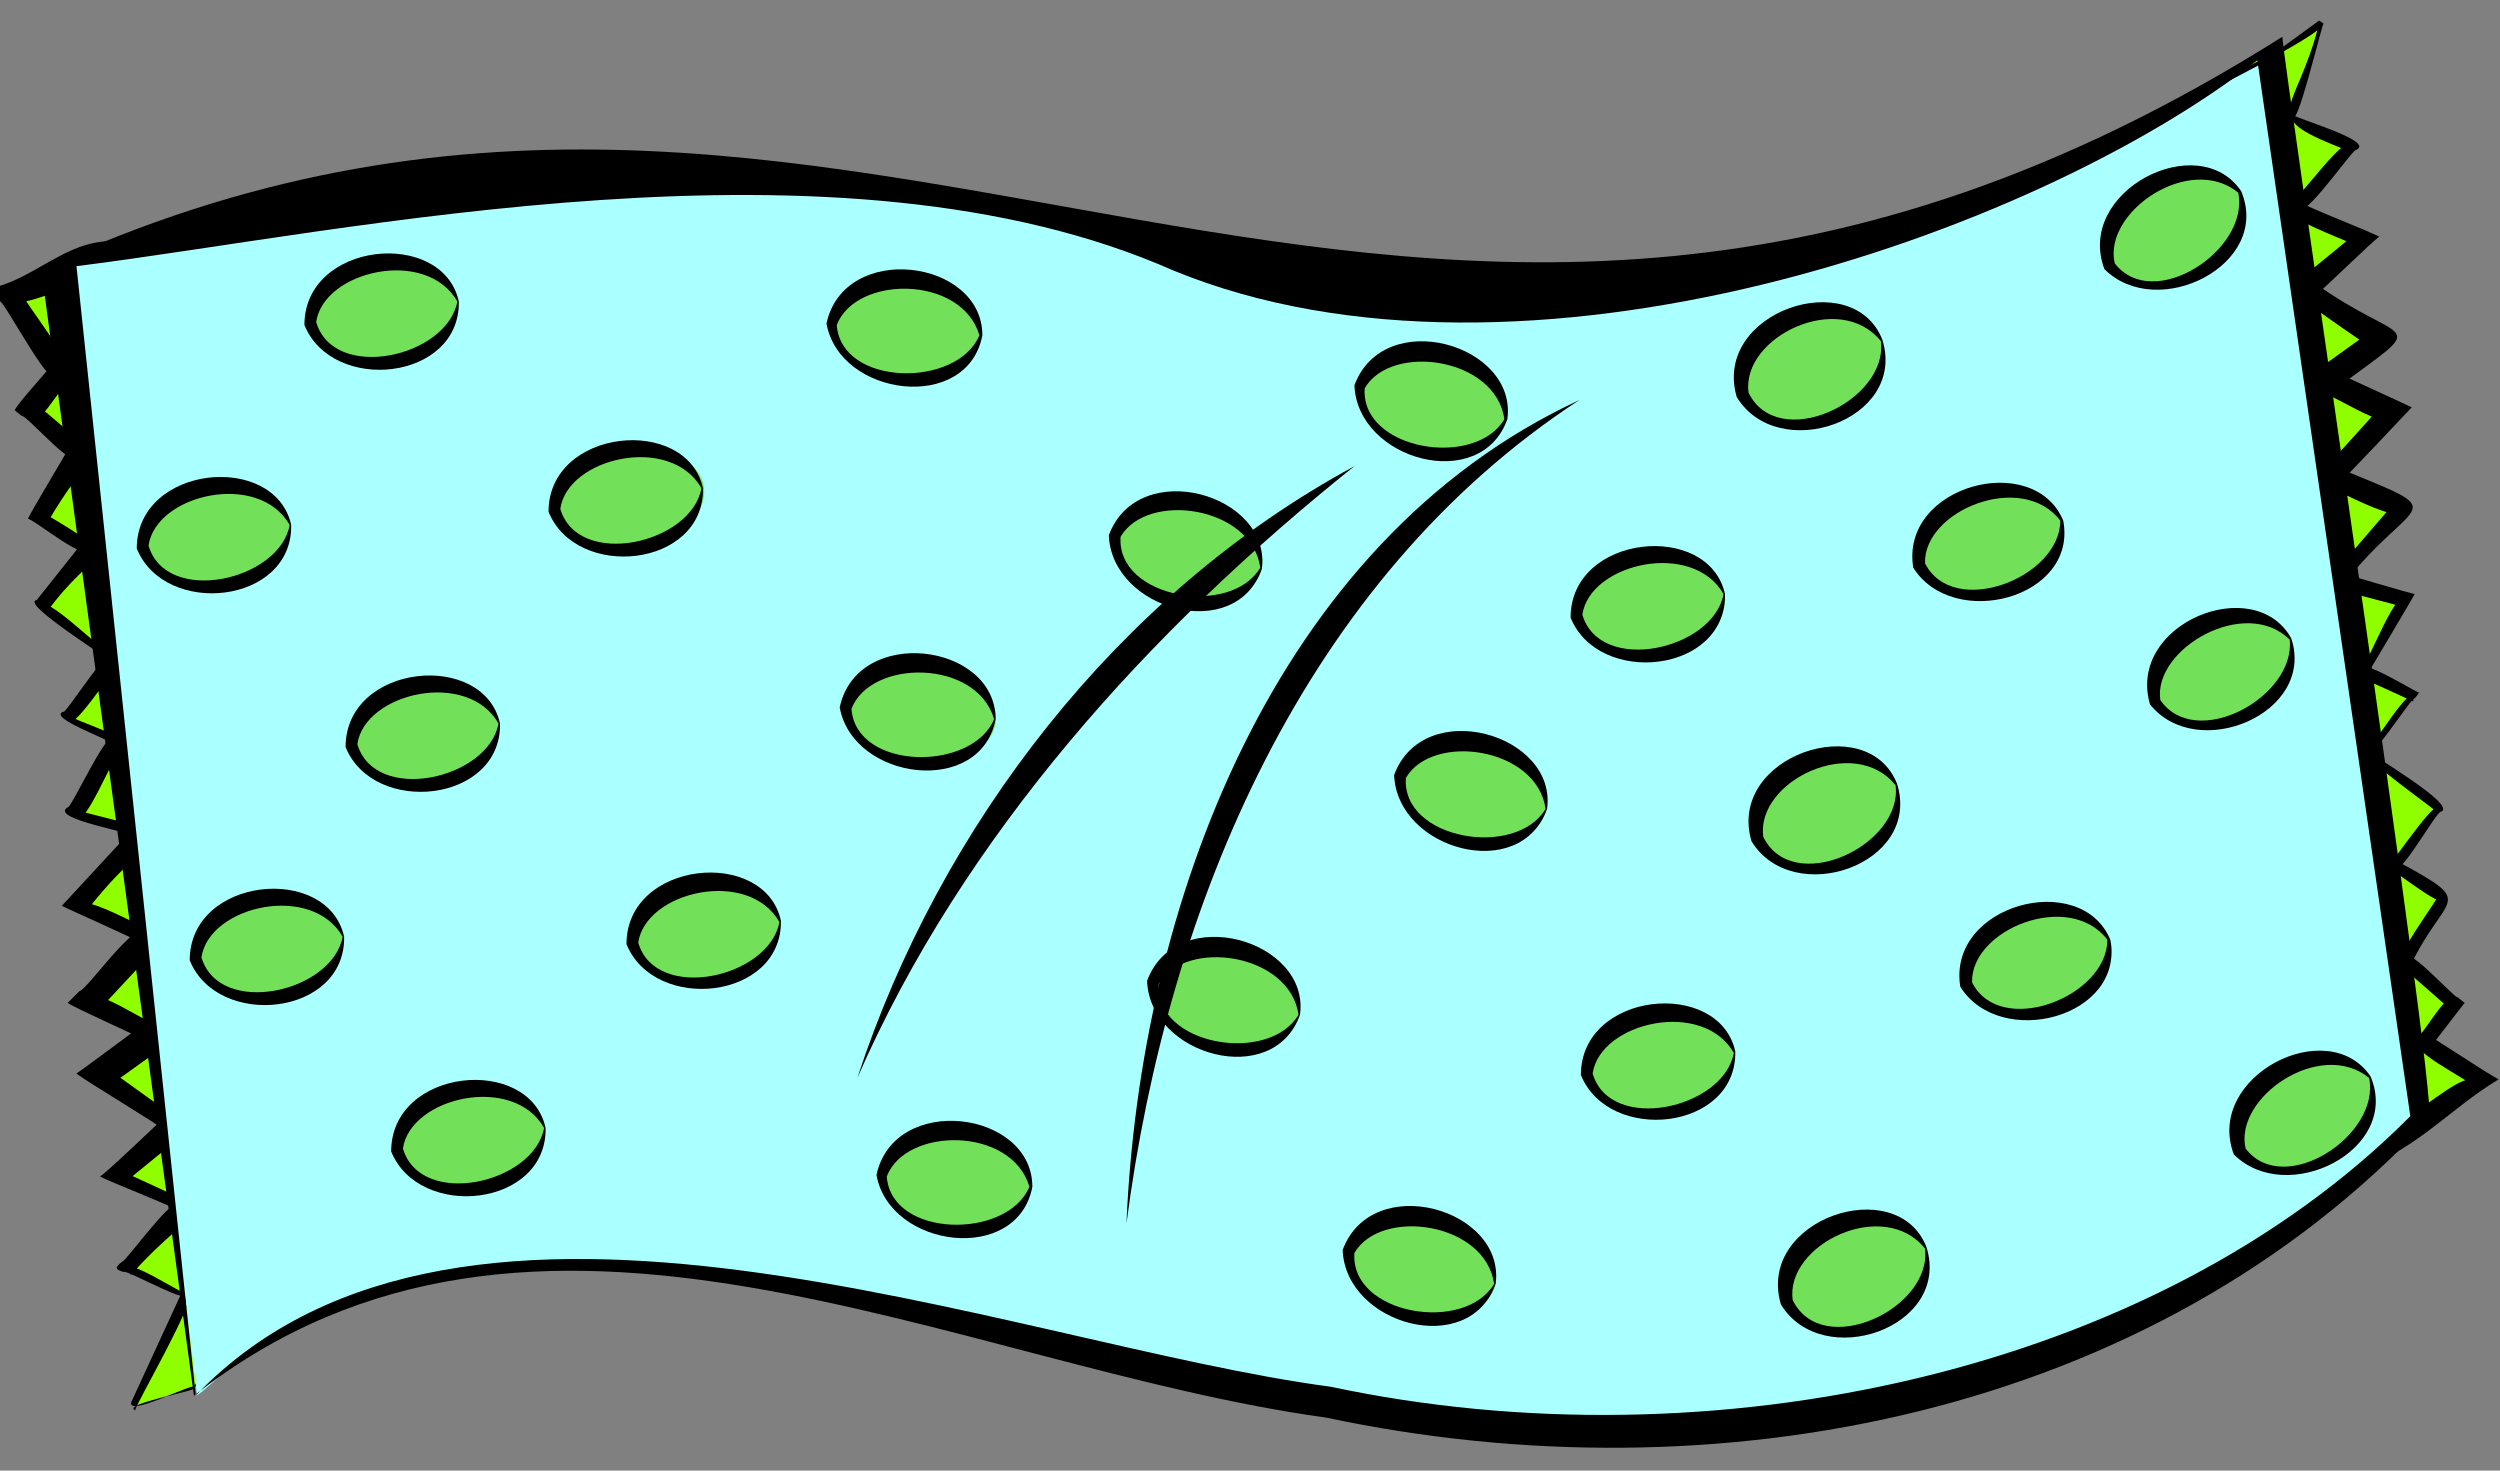 <?xml version="1.0" encoding="UTF-8"?>
<svg id="Layer_1" data-name="Layer 1" xmlns="http://www.w3.org/2000/svg" version="1.1" viewBox="0 0 1.7 1">
  <rect x="0" y="0" width="1.7" height="1" fill="#808080" stroke="none"/>
  <defs>
    <style>
      .cls-1 {
        fill: #aff;
      }

      .cls-1, .cls-2, .cls-3, .cls-4 {
        stroke-width: 0px;
      }

      .cls-2 {
        fill: #8fff00;
      }

      .cls-3 {
        fill: #000;
      }

      .cls-4 {
        fill: #72e058;
      }
    </style>
  </defs>
  <g>
    <path class="cls-2" d="M1.544.039l.034-.023-.021.065.041.018-.039.042.046.021-.039.034.051.034-.039.029.046.021-.041.044.049.021-.044.05.046.013-.028.05.033.016-.031.039.049.036-.031.039.033.021-.026.044.033.029-.021.026.039.026-.044.031s-.051.036-.057.018-.08-.726-.08-.726l.036-.019Z"/>
    <path class="cls-3" d="M1.544.038l.033-.024.003.002c-.001,0-.019.076-.021.062.003.003.057.018.043.024-.003-0-.043.059-.039.035.006.004.05.021.055.024-.004.002-.04.038-.045.041,0,0-.001-.011-.001-.011.064.047.084.023.014.075,0,0-.002-.015-.002-.015.008.004.05.023.056.026-.004.004-.044.047-.05.052,0,0-.003-.012-.003-.012.085.035.055.018.006.081,0,0-.003-.009-.003-.009.003.001.051.015.052.015-.001.002-.03.051-.032.054-.01-.014.033.013.035.013,0,0-.003.004-.003.004-.001-.003-.035.051-.032.035.001.003.061.037.05.042-.002-.003-.035.057-.031.033.057.031.034.021.01.072-.01-.023.031.023.032.021,0,0,.005.004.005.004l-.004.005-.02.026-.002-.01.039.025.01.006c-.035.021-.058.051-.103.064-.062-.108-.066-.584-.092-.739-.002-.001.037-.02.037-.02h0ZM1.545.04c.001-.001-.04.024-.034.018.025.187.068.537.087.722.021.005.088-.069.087-.039-.005-.007-.055-.029-.04-.037.004-.002.025-.04.022-.017,0,0-.033-.029-.033-.029-.011-.002.025-.047.025-.051.012.02-.036-.02-.036-.017,0,0,.003-.004.003-.004.001.001.036-.052.032-.033-.001-.002-.053-.038-.049-.042.002.001.034-.053.032-.034-.002-.001-.037-.017-.038-.017,0,0,.002-.004.002-.004.003.001.029-.068.03-.043-.006-.002-.05-.013-.055-.015,0,0,.006-.007.006-.007l.043-.05c.016.025-.053-.016-.056-.014.004-.004.043-.047.048-.053.016.03-.037-.009-.044-.007-.016-.006-.017-.005-.002-.015,0,0,.039-.028.039-.028l0.0.013c-.005-.002-.055-.038-.058-.04.003-.004.042-.034.046-.039,0,0,.002.01.002.01-.003-.003-.065-.024-.047-.03.002.004.044-.057.041-.035-.065-.025-.037-.023-.021-.087.011.001-.033.023-.032.024h0Z"/>
  </g>
  <g>
    <path class="cls-2" d="M.133.943l-.042.013.037-.075-.041-.019.039-.041-.046-.021.039-.034-.051-.035.039-.028-.046-.021.042-.044-.049-.021.044-.049-.046-.013.029-.049-.033-.016.031-.039-.049-.037.031-.039-.033-.021.026-.044-.033-.029.021-.026L.008.201l.026-.013s.065-.029.07-.01.072.727.072.727l-.043.038Z"/>
    <path class="cls-3" d="M.133.943c-.002-.003-.044.02-.044.011,0,0,.035-.076.035-.076.011.013-.04-.016-.04-.013-.006-.002-.006-.003-.001-.007.003 0.0.044-.059.04-.034-.006-.004-.05-.021-.055-.024.004-.002.04-.037.045-.041,0,0,.001.011.001.011-.007-.006-.056-.035-.062-.04.006-.004.042-.031.049-.036,0,0,.001.015.001.015-.007-.004-.05-.023-.056-.027,0,0,.008-.008.008-.008.005-0.0.049-.064.044-.032-.005-.003-.052-.024-.056-.026.001-.001.048-.052.051-.055,0,0,.002.009.002.009-.003-.004-.062-.013-.049-.021.002.002.032-.064.031-.043-.002-.003-.045-.018-.034-.022.001.003.035-.052.032-.034-0-.002-.062-.04-.05-.042,0,0,.031-.039.031-.039.011.02-.037-.019-.037-.016 0-.002.027-.046.028-.049.01.023-.03-.023-.032-.021,0,0-.005-.004-.005-.004.002-.005.022-.026.025-.031.006.029-.033-.045-.035-.043,0,0-.006-.009-.006-.009.04-.009.063-.051.118-.022.007.065.025.244.032.312,0,0,.034.417.034.417.001.003-.044.038-.045.04H.133ZM.132.942c-.001.001.046-.044.042-.037,0,0-.049-.413-.049-.413-.007-.068-.024-.245-.03-.311-.01-.008-.098.042-.081.017.001.006.043.057.033.061-.005.002-.025.04-.022.016.051.043.036.029.007.081,0,0-.002-.007-.002-.007.057.034.034.022.002.067-.01-.02.047.035.047.032,0,0,.001.005.001.005-.001-.001-.035.051-.032.034.002.003.044.015.035.021-.003-.001-.03.067-.031.043.082.021.051.009.005.071-.016-.025.053.017.056.015-.003.004-.043.047-.048.052-.015-.03.037.01.044.008.015.006.016.005.002.015,0,0-.039.028-.039.028l-0-.014c.005.003.054.039.058.041-.004.004-.042.034-.047.039,0,0-.001-.01-.001-.01.073.034.054.018.007.071-.011-.018.037.015.039.013.007.002-.037.077-.036.079-.01-.004.041-.013.04-.015H.132Z"/>
  </g>
  <g>
    <path class="cls-1" d="M.133.949c.01,0,.096-.127.374-.078s.355.101.646.101.493-.214.493-.214l-.102-.718s-.445.249-.707.143C.469.032.041.182.041.182l.093.767Z"/>
    <path class="cls-3" d="M.134.948c.182-.188.552-.034.771-.005.258.055.56-.009.734-.184,0,0-.104-.718-.104-.718-.152.119-.5.24-.737.143-.228-.101-.562-.026-.746-.003,0,0,.081.767.081.767H.134ZM.132.95L.028.183C.59-.078.947.407,1.552.025c.001.021.105.717.1.736-.189.203-.487.259-.75.203-.254-.035-.539-.197-.77-.015H.132Z"/>
  </g>
  <g>
    <ellipse class="cls-4" cx=".261" cy=".212" rx=".051" ry=".034" transform="translate(-.029 .042) rotate(-8.66)"/>
    <path class="cls-3" d="M.312.205c.001.054-.086.063-.105.016,0-.057.094-.066.105-.016,0,0-.011-.051,0,0ZM.311.205c-.021-.037-.091-.021-.096.014.012.041.089.024.096-.014,0,0-.007.039,0,0Z"/>
  </g>
  <g>
    <ellipse class="cls-4" cx=".616" cy=".224" rx=".034" ry=".051" transform="translate(.348 .822) rotate(-85.822)"/>
    <path class="cls-3" d="M.668.228c-.01.053-.097.042-.106-.008.012-.056.106-.044.106.008,0,0-0-.052,0,0ZM.666.228c-.012-.041-.084-.041-.097-.007.003.042.082.043.097.007,0,0-.015.036,0,0Z"/>
  </g>
  <g>
    <ellipse class="cls-4" cx=".626" cy=".486" rx=".034" ry=".051" transform="translate(.096 1.075) rotate(-85.822)"/>
    <path class="cls-3" d="M.677.489c-.01.053-.097.042-.106-.008.012-.056.106-.044.106.008,0,0-0-.052,0,0ZM.676.489c-.012-.041-.084-.041-.097-.007.003.042.082.043.097.007,0,0-.015.036,0,0Z"/>
  </g>
  <g>
    <ellipse class="cls-4" cx=".65" cy=".803" rx=".034" ry=".051" transform="translate(-.198 1.393) rotate(-85.822)"/>
    <path class="cls-3" d="M.702.807c-.01.053-.097.042-.106-.008.012-.056.106-.044.106.008,0,0-0-.052,0,0ZM.7.807c-.012-.041-.084-.041-.097-.007.003.042.082.043.097.007,0,0-.015.036,0,0Z"/>
  </g>
  <g>
    <ellipse class="cls-4" cx=".834" cy=".679" rx=".034" ry=".051" transform="translate(-.011 1.345) rotate(-77.402)"/>
    <path class="cls-3" d="M.884.69c-.018.051-.102.028-.104-.023.02-.054.111-.028.104.023,0,0,.007-.051,0,0ZM.883.69c-.006-.042-.077-.052-.095-.021-.003.042.075.055.095.021,0,0-.02.034,0,0Z"/>
  </g>
  <g>
    <ellipse class="cls-4" cx=".967" cy=".862" rx=".034" ry=".051" transform="translate(-.085 1.618) rotate(-77.402)"/>
    <path class="cls-3" d="M1.017.873c-.018.051-.102.028-.104-.023.02-.054.111-.028.104.023,0,0,.007-.051,0,0ZM1.016.873c-.006-.042-.077-.052-.095-.021-.003.042.075.055.095.021,0,0-.02.034,0,0Z"/>
  </g>
  <g>
    <ellipse class="cls-4" cx="1.002" cy=".539" rx=".034" ry=".051" transform="translate(.257 1.4) rotate(-77.402)"/>
    <path class="cls-3" d="M1.052.55c-.018.051-.102.028-.104-.023.02-.054.111-.028.104.023,0,0,.007-.051,0,0ZM1.051.55c-.006-.042-.077-.052-.095-.021-.003.042.075.055.095.021,0,0-.02.034,0,0Z"/>
  </g>
  <g>
    <ellipse class="cls-4" cx=".974" cy=".274" rx=".034" ry=".051" transform="translate(.494 1.165) rotate(-77.402)"/>
    <path class="cls-3" d="M1.025.285c-.018.051-.102.028-.104-.023.02-.054.111-.028.104.023,0,0,.007-.051,0,0ZM1.023.285c-.006-.042-.077-.052-.095-.021-.003.042.075.055.095.021,0,0-.02.034,0,0Z"/>
  </g>
  <g>
    <ellipse class="cls-4" cx=".808" cy=".376" rx=".034" ry=".051" transform="translate(.265 1.082) rotate(-77.402)"/>
    <path class="cls-3" d="M.858.387c-.018.051-.102.028-.104-.023.02-.054.111-.028.104.023,0,0,.007-.051,0,0ZM.857.386c-.006-.042-.077-.052-.095-.021-.003.042.075.055.095.021,0,0-.02.034,0,0Z"/>
  </g>
  <g>
    <ellipse class="cls-4" cx=".428" cy=".339" rx=".051" ry=".034" transform="translate(-.046 .068) rotate(-8.66)"/>
    <path class="cls-3" d="M.478.332c.001.054-.086.063-.105.016,0-.057.094-.066.105-.016,0,0-.011-.051,0,0ZM.477.332c-.021-.037-.091-.021-.096.014.012.041.089.024.096-.014,0,0-.007.039,0,0Z"/>
  </g>
  <g>
    <ellipse class="cls-4" cx=".289" cy=".5" rx=".051" ry=".034" transform="translate(-.072 .049) rotate(-8.66)"/>
    <path class="cls-3" d="M.34.492c.001.054-.086.063-.105.016,0-.057.094-.066.105-.016,0,0-.011-.051,0,0ZM.339.492c-.021-.037-.091-.021-.096.014.012.041.089.024.096-.014,0,0-.007.039,0,0Z"/>
  </g>
  <g>
    <ellipse class="cls-4" cx=".183" cy=".644" rx=".051" ry=".034" transform="translate(-.095 .035) rotate(-8.66)"/>
    <path class="cls-3" d="M.234.637c.001.054-.086.063-.105.016,0-.057.094-.066.105-.016,0,0-.011-.051,0,0ZM.233.637c-.021-.037-.091-.021-.096.014.012.041.089.024.096-.014,0,0-.007.039,0,0Z"/>
  </g>
  <g>
    <ellipse class="cls-4" cx=".147" cy=".364" rx=".051" ry=".034" transform="translate(-.053 .026) rotate(-8.66)"/>
    <path class="cls-3" d="M.198.357c.001.054-.086.063-.105.016,0-.057.094-.066.105-.016,0,0-.011-.051,0,0ZM.197.357c-.021-.037-.091-.021-.096.014.012.041.089.024.096-.014,0,0-.007.039,0,0Z"/>
  </g>
  <g>
    <ellipse class="cls-4" cx=".48" cy=".634" rx=".051" ry=".034" transform="translate(-.09 .08) rotate(-8.66)"/>
    <path class="cls-3" d="M.531.626c.001.054-.086.063-.105.016,0-.057.094-.066.105-.016,0,0-.011-.051,0,0ZM.53.627c-.021-.037-.091-.021-.096.014.012.041.089.024.096-.014,0,0-.007.039,0,0Z"/>
  </g>
  <g>
    <ellipse class="cls-4" cx=".32" cy=".775" rx=".051" ry=".034" transform="translate(-.113 .057) rotate(-8.66)"/>
    <path class="cls-3" d="M.371.767c.001.054-.086.063-.105.016,0-.057.094-.066.105-.016,0,0-.011-.051,0,0ZM.37.767c-.021-.037-.091-.021-.096.014.012.041.089.024.096-.014,0,0-.007.039,0,0Z"/>
  </g>
  <g>
    <ellipse class="cls-4" cx="1.122" cy=".412" rx=".051" ry=".034" transform="translate(-.049 .174) rotate(-8.66)"/>
    <path class="cls-3" d="M1.173.404c.001.054-.086.063-.105.016,0-.057.094-.066.105-.016,0,0-.011-.051,0,0ZM1.172.404c-.021-.037-.091-.021-.096.014.012.041.089.024.096-.014,0,0-.007.039,0,0Z"/>
  </g>
  <g>
    <ellipse class="cls-4" cx="1.129" cy=".723" rx=".051" ry=".034" transform="translate(-.096 .178) rotate(-8.66)"/>
    <path class="cls-3" d="M1.18.715c.001.054-.086.063-.105.016,0-.057.094-.066.105-.016,0,0-.011-.051,0,0ZM1.179.716c-.021-.037-.091-.021-.096.014.012.041.089.024.096-.014,0,0-.007.039,0,0Z"/>
  </g>
  <g>
    <ellipse class="cls-4" cx="1.386" cy=".655" rx=".051" ry=".034" transform="translate(-.134 .459) rotate(-17.947)"/>
    <path class="cls-3" d="M1.435.639c.01.053-.075.075-.102.032-.009-.056.082-.08.102-.032,0,0-.019-.048,0,0ZM1.433.639c-.026-.034-.093-.007-.092.029.019.038.092.01.092-.029,0,0-.001.039,0,0Z"/>
  </g>
  <g>
    <ellipse class="cls-4" cx="1.353" cy=".369" rx=".051" ry=".034" transform="translate(-.048 .435) rotate(-17.947)"/>
    <path class="cls-3" d="M1.403.354c.01.053-.075.075-.102.032-.009-.056.082-.08.102-.032,0,0-.019-.048,0,0ZM1.401.354c-.026-.034-.093-.007-.092.029.019.038.092.01.092-.029,0,0-.001.039,0,0Z"/>
  </g>
  <g>
    <ellipse class="cls-4" cx="1.479" cy=".156" rx=".051" ry=".034" transform="translate(.12 .76) rotate(-30)"/>
    <path class="cls-3" d="M1.524.13c.021.05-.057.089-.093.053-.02-.053.064-.096.093-.053,0,0-.029-.043,0,0ZM1.522.131c-.033-.027-.092.013-.084.048.026.034.092-.009.084-.048,0,0,.008.038,0,0Z"/>
  </g>
  <g>
    <ellipse class="cls-4" cx="1.512" cy=".456" rx=".051" ry=".034" transform="translate(-.049 .698) rotate(-25.593)"/>
    <path class="cls-3" d="M1.558.434c.017.051-.064.085-.096.045-.016-.055.071-.09.096-.045,0,0-.025-.045,0,0ZM1.557.435c-.03-.03-.093.006-.088.041.024.035.092-.002.088-.041,0,0,.005.039,0,0Z"/>
  </g>
  <g>
    <ellipse class="cls-4" cx="1.567" cy=".758" rx=".051" ry=".034" transform="translate(-.169 .885) rotate(-30)"/>
    <path class="cls-3" d="M1.612.732c.021.05-.057.089-.093.053-.02-.053.064-.096.093-.053,0,0-.029-.043,0,0ZM1.611.733c-.033-.027-.092.013-.084.048.026.034.092-.009.084-.048,0,0,.008.038,0,0Z"/>
  </g>
  <g>
    <ellipse class="cls-4" cx="1.262" cy=".867" rx=".051" ry=".037" transform="translate(-.233 .537) rotate(-22.026)"/>
    <path class="cls-3" d="M1.31.848c.017.055-.071.085-.099.039-.017-.058.079-.09.099-.039,0,0-.021-.052,0,0ZM1.309.849c-.028-.035-.095-.003-.09.035.02.041.095.006.09-.035,0,0,.005.042,0,0Z"/>
  </g>
  <g>
    <ellipse class="cls-4" cx="1.242" cy=".552" rx=".051" ry=".037" transform="translate(-.116 .506) rotate(-22.026)"/>
    <path class="cls-3" d="M1.29.533c.017.055-.071.085-.099.039-.017-.058.079-.09.099-.039,0,0-.021-.052,0,0ZM1.289.534c-.028-.035-.095-.003-.09.035.02.041.095.006.09-.035,0,0,.005.042,0,0Z"/>
  </g>
  <g>
    <ellipse class="cls-4" cx="1.232" cy=".25" rx=".051" ry=".037" transform="translate(-.004 .48) rotate(-22.026)"/>
    <path class="cls-3" d="M1.28.231c.017.055-.071.085-.099.039-.017-.058.079-.09.099-.039,0,0-.021-.052,0,0ZM1.279.232c-.028-.035-.095-.003-.09.035.02.041.095.006.09-.035,0,0,.005.042,0,0Z"/>
  </g>
  <path class="cls-3" d="M.583.733c.056-.171.177-.329.338-.416-.139.111-.266.251-.338.416h0Z"/>
  <path class="cls-3" d="M.766.832c.009-.214.099-.463.308-.56-.187.122-.28.344-.308.56h0Z"/>
</svg>